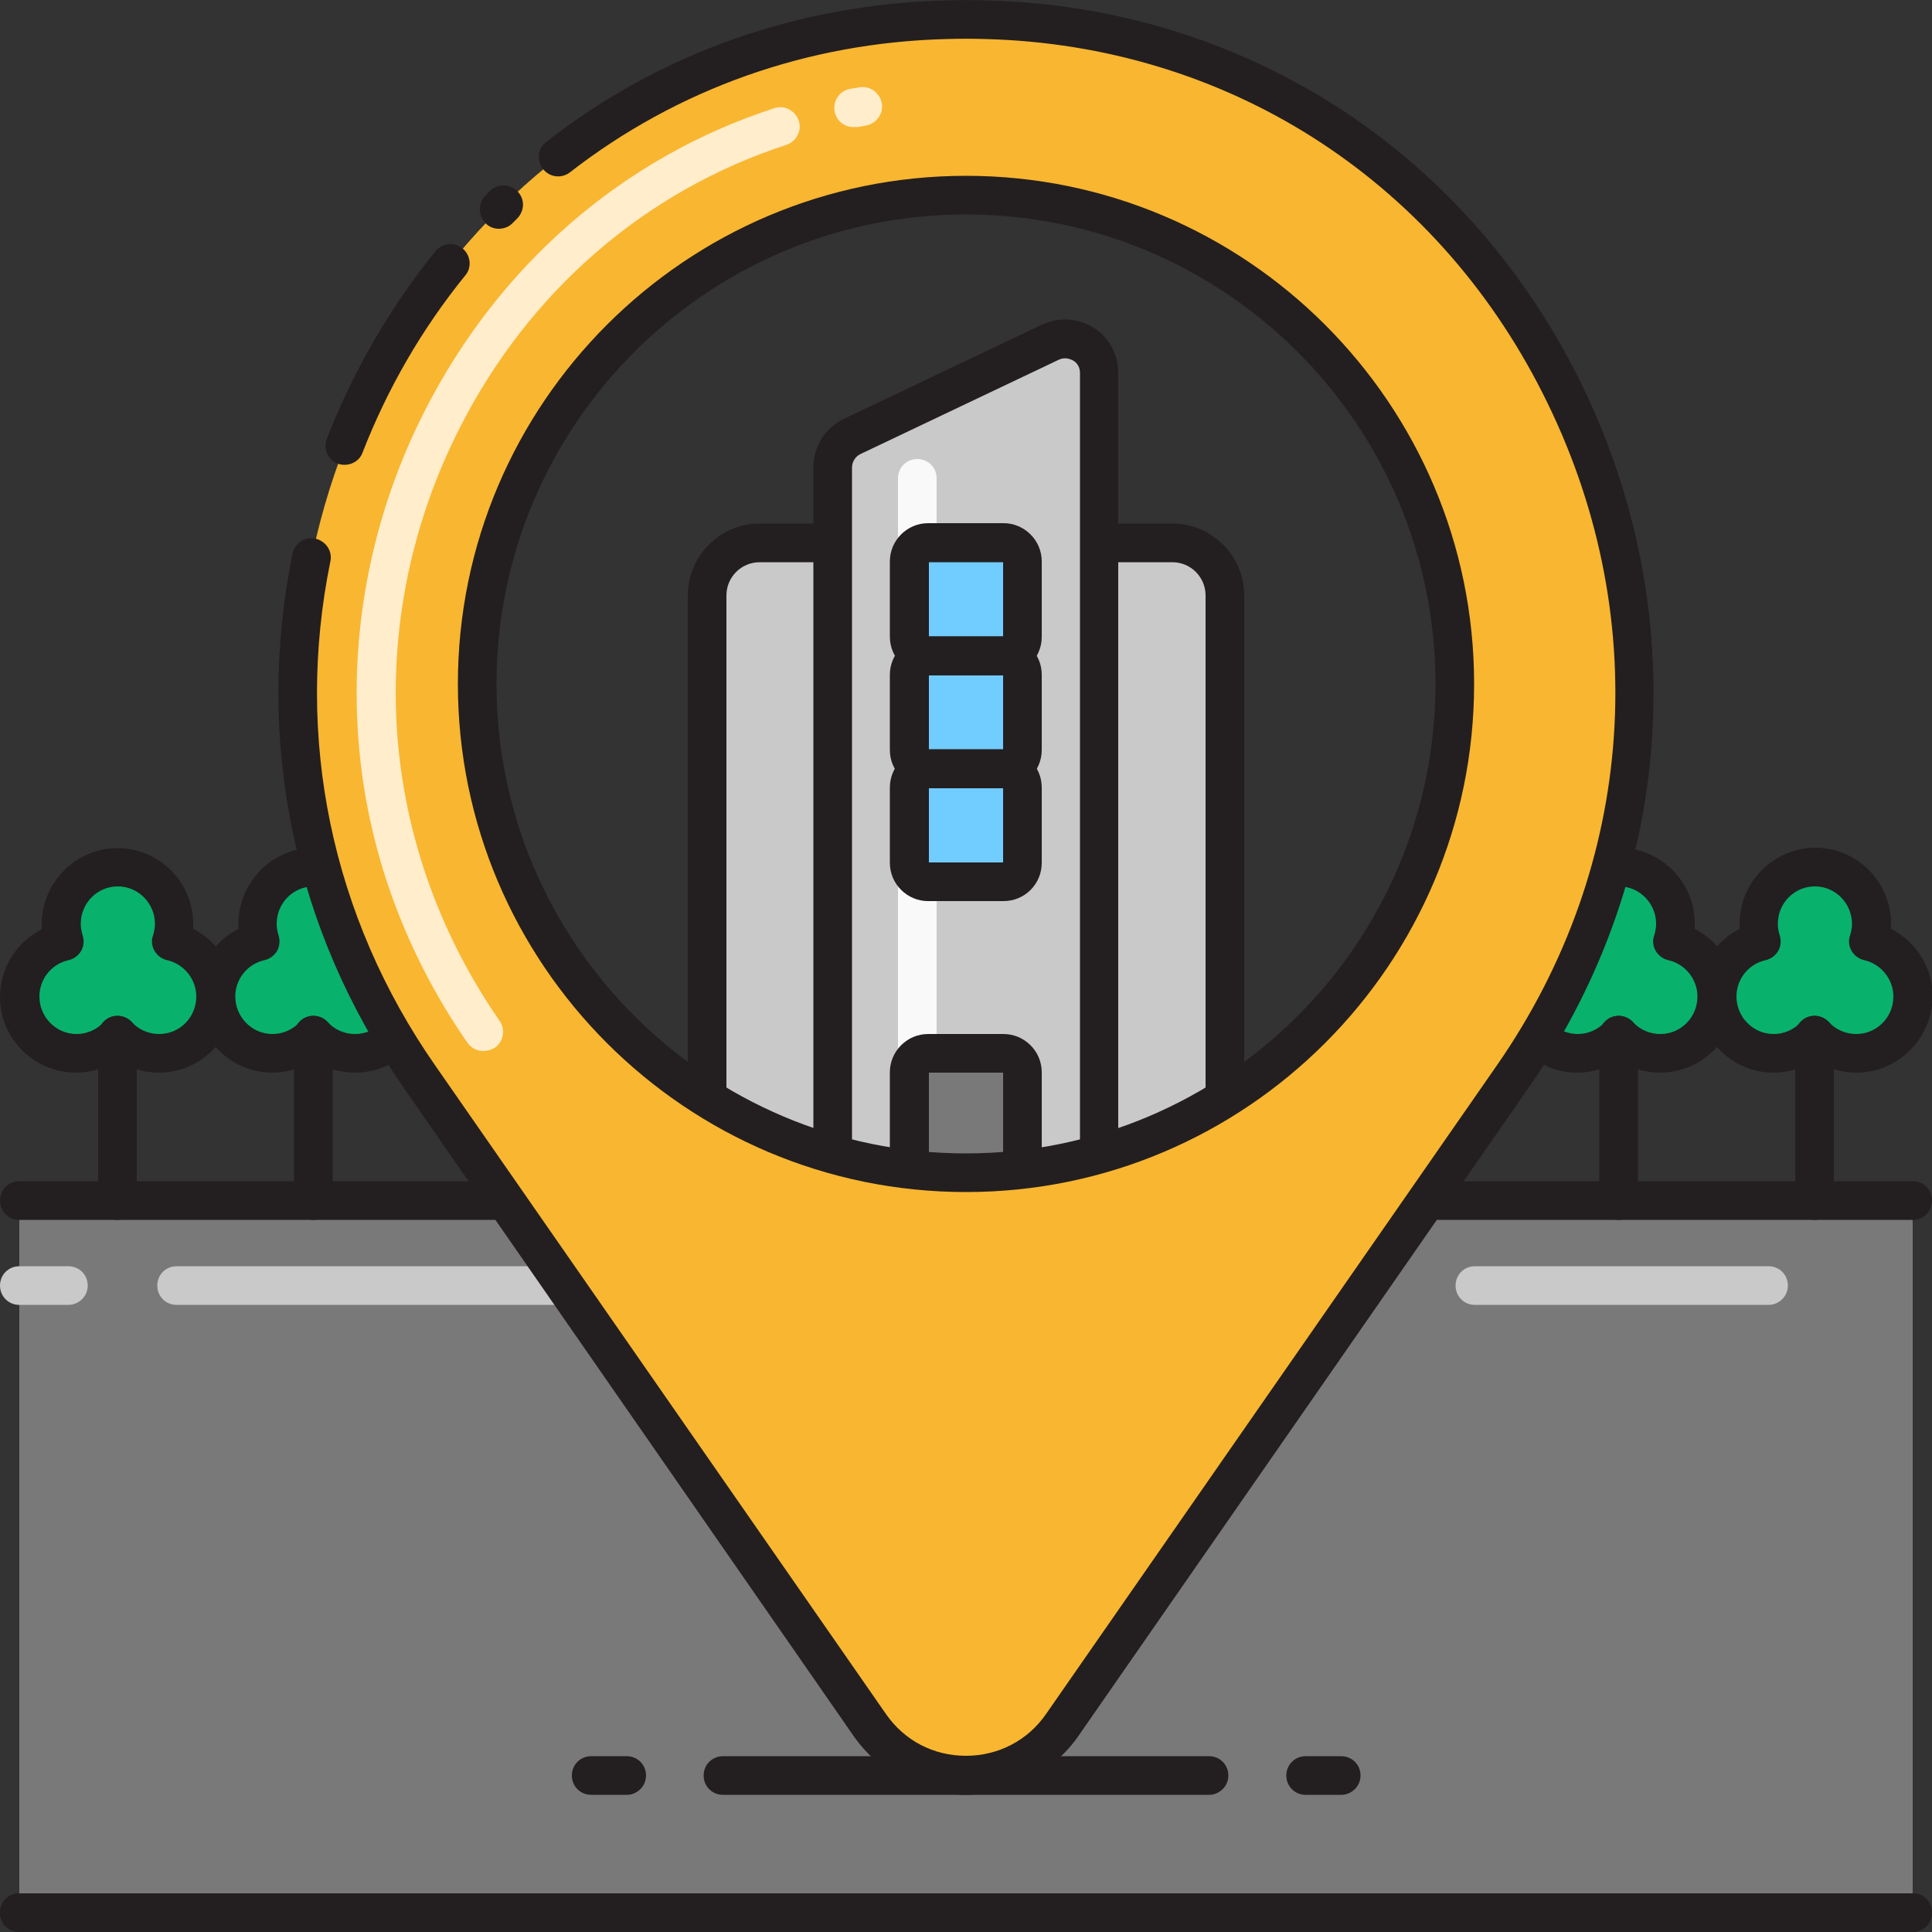 <svg width="44" height="44" viewBox="0 0 44 44" fill="none" xmlns="http://www.w3.org/2000/svg">
<rect x="0" y="0" width="44" height="44" fill="#333333" stroke="none"/>
<g clip-path="url(#clip0_714_6717)">
<path d="M43.56 27.342H0.44V43.56H43.56V27.342Z" fill="#7A7979"/>
<path d="M12.857 29.718H4.022C3.775 29.718 3.582 29.524 3.582 29.278C3.582 29.031 3.775 28.838 4.022 28.838H12.857C13.103 28.838 13.297 29.031 13.297 29.278C13.297 29.524 13.094 29.718 12.857 29.718Z" fill="#C9C9C9"/>
<path d="M27.896 27.342H16.104V13.561C16.104 12.901 16.641 12.364 17.301 12.364H26.699C27.359 12.364 27.896 12.901 27.896 13.561V27.342Z" fill="#C9C9C9"/>
<path d="M27.896 27.782H16.104C15.858 27.782 15.664 27.588 15.664 27.342V13.561C15.664 12.663 16.395 11.924 17.301 11.924H26.699C27.597 11.924 28.336 12.654 28.336 13.561V27.342C28.336 27.579 28.134 27.782 27.896 27.782ZM16.544 26.902H27.456V13.561C27.456 13.147 27.122 12.804 26.699 12.804H17.301C16.887 12.804 16.544 13.138 16.544 13.561V26.902Z" fill="#231F20"/>
<path d="M25.036 27.342H18.964V10.639C18.964 10.34 19.14 10.067 19.404 9.935L23.919 7.788C24.438 7.542 25.027 7.92 25.027 8.492V27.342H25.036Z" fill="#C9C9C9"/>
<path d="M25.036 27.782H18.964C18.718 27.782 18.524 27.588 18.524 27.342V10.639C18.524 10.173 18.797 9.742 19.219 9.539L23.733 7.392C24.112 7.216 24.552 7.242 24.904 7.462C25.256 7.682 25.467 8.07 25.467 8.492V27.342C25.476 27.579 25.282 27.782 25.036 27.782ZM19.404 26.902H24.596V8.492C24.596 8.325 24.49 8.237 24.438 8.21C24.385 8.184 24.262 8.122 24.112 8.193L19.598 10.34C19.483 10.393 19.404 10.516 19.404 10.648V26.902Z" fill="#231F20"/>
<path d="M43.56 27.782H0.44C0.194 27.782 0 27.588 0 27.342C0 27.095 0.194 26.902 0.44 26.902H43.56C43.806 26.902 44 27.095 44 27.342C44 27.588 43.806 27.782 43.56 27.782Z" fill="#231F20"/>
<path d="M43.56 44H0.44C0.194 44 0 43.806 0 43.56C0 43.314 0.194 43.12 0.44 43.12H43.56C43.806 43.12 44 43.314 44 43.56C44 43.806 43.806 44 43.56 44Z" fill="#231F20"/>
<path d="M43.56 44H0.44C0.194 44 0 43.806 0 43.56C0 43.314 0.194 43.12 0.44 43.12H43.56C43.806 43.12 44 43.314 44 43.56C44 43.806 43.806 44 43.56 44Z" fill="#231F20"/>
<path d="M3.898 21.437C3.942 21.314 3.96 21.182 3.96 21.041C3.96 20.328 3.379 19.747 2.675 19.747C1.962 19.747 1.39 20.328 1.39 21.041C1.39 21.182 1.408 21.314 1.452 21.437C0.871 21.569 0.44 22.088 0.44 22.695C0.44 23.408 1.021 23.989 1.725 23.989C2.094 23.989 2.438 23.83 2.666 23.575C2.904 23.83 3.238 23.989 3.608 23.989C4.321 23.989 4.893 23.408 4.893 22.695C4.91 22.088 4.479 21.569 3.898 21.437Z" fill="#08B26C"/>
<path d="M3.617 24.429C3.282 24.429 2.948 24.332 2.675 24.147C2.394 24.332 2.068 24.429 1.734 24.429C0.774 24.429 0 23.654 0 22.704C0 22.044 0.378 21.454 0.95 21.164C0.95 21.129 0.95 21.094 0.95 21.05C0.95 20.099 1.725 19.316 2.675 19.316C3.626 19.316 4.4 20.09 4.4 21.041C4.4 21.076 4.4 21.111 4.4 21.155C4.972 21.446 5.35 22.044 5.35 22.695C5.35 23.654 4.567 24.429 3.617 24.429ZM2.675 23.135C2.798 23.135 2.913 23.188 3.001 23.276C3.159 23.452 3.388 23.549 3.626 23.549C4.092 23.549 4.47 23.17 4.47 22.695C4.47 22.299 4.189 21.956 3.81 21.868C3.687 21.842 3.582 21.762 3.52 21.657C3.458 21.551 3.441 21.419 3.485 21.305C3.511 21.217 3.529 21.129 3.529 21.041C3.529 20.574 3.15 20.187 2.684 20.187C2.218 20.187 1.839 20.566 1.839 21.041C1.839 21.129 1.857 21.217 1.883 21.305C1.918 21.419 1.91 21.551 1.848 21.657C1.786 21.762 1.681 21.842 1.558 21.868C1.17 21.956 0.898 22.299 0.898 22.695C0.898 23.162 1.276 23.549 1.742 23.549C1.98 23.549 2.2 23.452 2.367 23.276C2.438 23.188 2.552 23.135 2.675 23.135Z" fill="#231F20"/>
<path d="M2.675 27.782C2.429 27.782 2.235 27.588 2.235 27.342V23.575C2.235 23.329 2.429 23.135 2.675 23.135C2.922 23.135 3.115 23.329 3.115 23.575V27.342C3.115 27.579 2.913 27.782 2.675 27.782Z" fill="#231F20"/>
<path d="M8.369 21.437C8.413 21.314 8.43 21.182 8.43 21.041C8.43 20.328 7.85 19.747 7.146 19.747C6.433 19.747 5.861 20.328 5.861 21.041C5.861 21.182 5.878 21.314 5.922 21.437C5.35 21.569 4.919 22.079 4.919 22.695C4.919 23.408 5.5 23.989 6.204 23.989C6.574 23.989 6.917 23.83 7.146 23.575C7.383 23.83 7.718 23.989 8.087 23.989C8.8 23.989 9.372 23.408 9.372 22.695C9.372 22.088 8.941 21.569 8.369 21.437Z" fill="#08B26C"/>
<path d="M8.087 24.429C7.753 24.429 7.418 24.332 7.146 24.147C6.864 24.332 6.538 24.429 6.204 24.429C5.254 24.429 4.479 23.654 4.479 22.695C4.479 22.035 4.858 21.446 5.43 21.155C5.43 21.12 5.43 21.085 5.43 21.041C5.43 20.09 6.204 19.307 7.154 19.307C8.105 19.307 8.879 20.082 8.879 21.041C8.879 21.076 8.879 21.111 8.879 21.155C9.451 21.446 9.83 22.044 9.83 22.695C9.812 23.654 9.038 24.429 8.087 24.429ZM7.137 23.135C7.26 23.135 7.374 23.188 7.462 23.276C7.621 23.452 7.85 23.549 8.087 23.549C8.554 23.549 8.932 23.17 8.932 22.695C8.932 22.299 8.65 21.956 8.272 21.868C8.149 21.842 8.043 21.762 7.982 21.657C7.92 21.551 7.902 21.419 7.946 21.305C7.973 21.217 7.99 21.129 7.99 21.041C7.99 20.574 7.612 20.187 7.146 20.187C6.679 20.187 6.301 20.566 6.301 21.041C6.301 21.129 6.318 21.217 6.345 21.305C6.38 21.419 6.371 21.551 6.31 21.657C6.248 21.762 6.142 21.842 6.019 21.868C5.632 21.956 5.359 22.299 5.359 22.695C5.359 23.162 5.738 23.549 6.204 23.549C6.442 23.549 6.662 23.452 6.829 23.276C6.899 23.188 7.014 23.135 7.137 23.135Z" fill="#231F20"/>
<path d="M7.137 27.782C6.89 27.782 6.697 27.588 6.697 27.342V23.575C6.697 23.329 6.89 23.135 7.137 23.135C7.383 23.135 7.577 23.329 7.577 23.575V27.342C7.577 27.579 7.383 27.782 7.137 27.782Z" fill="#231F20"/>
<path d="M38.086 21.437C38.13 21.314 38.148 21.182 38.148 21.041C38.148 20.328 37.567 19.747 36.863 19.747C36.15 19.747 35.578 20.328 35.578 21.041C35.578 21.182 35.596 21.314 35.64 21.437C35.068 21.569 34.637 22.079 34.637 22.695C34.637 23.408 35.218 23.989 35.922 23.989C36.291 23.989 36.634 23.83 36.863 23.575C37.101 23.83 37.435 23.989 37.805 23.989C38.517 23.989 39.09 23.408 39.09 22.695C39.098 22.088 38.667 21.569 38.086 21.437Z" fill="#08B26C"/>
<path d="M37.805 24.429C37.47 24.429 37.136 24.332 36.863 24.147C36.582 24.332 36.256 24.429 35.922 24.429C34.971 24.429 34.197 23.654 34.197 22.695C34.197 22.035 34.575 21.446 35.147 21.155C35.147 21.12 35.147 21.085 35.147 21.041C35.147 20.09 35.922 19.307 36.872 19.307C37.822 19.307 38.597 20.082 38.597 21.041C38.597 21.076 38.597 21.111 38.597 21.155C39.169 21.446 39.547 22.044 39.547 22.695C39.538 23.654 38.755 24.429 37.805 24.429ZM36.863 23.135C36.986 23.135 37.101 23.188 37.189 23.276C37.347 23.452 37.576 23.549 37.814 23.549C38.28 23.549 38.658 23.17 38.658 22.695C38.658 22.299 38.377 21.956 37.998 21.868C37.875 21.842 37.77 21.762 37.708 21.657C37.646 21.551 37.629 21.419 37.673 21.305C37.699 21.217 37.717 21.129 37.717 21.041C37.717 20.574 37.338 20.187 36.872 20.187C36.406 20.187 36.027 20.566 36.027 21.041C36.027 21.129 36.045 21.217 36.071 21.305C36.106 21.419 36.098 21.551 36.036 21.657C35.974 21.762 35.869 21.842 35.746 21.868C35.358 21.956 35.086 22.299 35.086 22.695C35.086 23.162 35.464 23.549 35.93 23.549C36.168 23.549 36.388 23.452 36.555 23.276C36.626 23.188 36.74 23.135 36.863 23.135Z" fill="#231F20"/>
<path d="M36.863 27.782C36.617 27.782 36.423 27.588 36.423 27.342V23.575C36.423 23.329 36.617 23.135 36.863 23.135C37.109 23.135 37.303 23.329 37.303 23.575V27.342C37.303 27.579 37.101 27.782 36.863 27.782Z" fill="#231F20"/>
<path d="M42.557 21.437C42.601 21.314 42.618 21.182 42.618 21.041C42.618 20.328 42.038 19.747 41.334 19.747C40.63 19.747 40.049 20.328 40.049 21.041C40.049 21.182 40.066 21.314 40.11 21.437C39.538 21.569 39.107 22.079 39.107 22.695C39.107 23.408 39.688 23.989 40.392 23.989C40.762 23.989 41.105 23.83 41.334 23.575C41.571 23.83 41.906 23.989 42.275 23.989C42.988 23.989 43.56 23.408 43.56 22.695C43.56 22.088 43.129 21.569 42.557 21.437Z" fill="#08B26C"/>
<path d="M42.275 24.429C41.941 24.429 41.606 24.332 41.334 24.147C41.052 24.332 40.726 24.429 40.392 24.429C39.442 24.429 38.667 23.654 38.667 22.695C38.667 22.035 39.046 21.446 39.618 21.155C39.618 21.12 39.618 21.085 39.618 21.041C39.618 20.09 40.392 19.307 41.342 19.307C42.293 19.307 43.067 20.082 43.067 21.041C43.067 21.076 43.067 21.111 43.067 21.155C43.639 21.446 44.018 22.044 44.018 22.695C44 23.654 43.226 24.429 42.275 24.429ZM41.325 23.135C41.448 23.135 41.562 23.188 41.65 23.276C41.809 23.452 42.038 23.549 42.275 23.549C42.742 23.549 43.12 23.17 43.12 22.695C43.12 22.299 42.838 21.956 42.46 21.868C42.337 21.842 42.231 21.762 42.17 21.657C42.108 21.551 42.09 21.419 42.134 21.305C42.161 21.217 42.178 21.129 42.178 21.041C42.178 20.574 41.8 20.187 41.334 20.187C40.867 20.187 40.489 20.566 40.489 21.041C40.489 21.129 40.506 21.217 40.533 21.305C40.568 21.419 40.559 21.551 40.498 21.657C40.436 21.762 40.33 21.842 40.207 21.868C39.82 21.956 39.547 22.299 39.547 22.695C39.547 23.162 39.926 23.549 40.392 23.549C40.63 23.549 40.85 23.452 41.017 23.276C41.087 23.188 41.202 23.135 41.325 23.135Z" fill="#231F20"/>
<path d="M41.325 27.782C41.078 27.782 40.885 27.588 40.885 27.342V23.575C40.885 23.329 41.078 23.135 41.325 23.135C41.571 23.135 41.765 23.329 41.765 23.575V27.342C41.765 27.579 41.571 27.782 41.325 27.782Z" fill="#231F20"/>
<path d="M27.535 40.876H16.465C16.218 40.876 16.025 40.682 16.025 40.436C16.025 40.19 16.218 39.996 16.465 39.996H27.535C27.782 39.996 27.975 40.19 27.975 40.436C27.975 40.682 27.773 40.876 27.535 40.876Z" fill="#231F20"/>
<path d="M14.274 40.876H13.464C13.217 40.876 13.024 40.682 13.024 40.436C13.024 40.19 13.217 39.996 13.464 39.996H14.274C14.52 39.996 14.713 40.19 14.713 40.436C14.713 40.682 14.511 40.876 14.274 40.876Z" fill="#231F20"/>
<path d="M30.545 40.876H29.735C29.489 40.876 29.295 40.682 29.295 40.436C29.295 40.19 29.489 39.996 29.735 39.996H30.545C30.791 39.996 30.985 40.19 30.985 40.436C30.985 40.682 30.782 40.876 30.545 40.876Z" fill="#231F20"/>
<path d="M1.558 29.718H0.44C0.194 29.718 0 29.524 0 29.278C0 29.031 0.194 28.838 0.44 28.838H1.558C1.804 28.838 1.998 29.031 1.998 29.278C1.998 29.524 1.795 29.718 1.558 29.718Z" fill="#C9C9C9"/>
<path d="M40.278 29.718H33.59C33.343 29.718 33.15 29.524 33.15 29.278C33.15 29.031 33.343 28.838 33.59 28.838H40.278C40.524 28.838 40.718 29.031 40.718 29.278C40.718 29.524 40.515 29.718 40.278 29.718Z" fill="#C9C9C9"/>
<path d="M20.891 24.86C20.645 24.86 20.451 24.666 20.451 24.42V10.894C20.451 10.648 20.645 10.454 20.891 10.454C21.138 10.454 21.331 10.648 21.331 10.894V24.42C21.331 24.658 21.129 24.86 20.891 24.86Z" fill="#F9F9F9"/>
<path d="M22.854 12.364H21.137C20.9 12.364 20.706 12.558 20.706 12.795V14.511C20.706 14.749 20.9 14.942 21.137 14.942H22.854C23.091 14.942 23.285 14.749 23.285 14.511V12.795C23.285 12.558 23.091 12.364 22.854 12.364Z" fill="#71CCFF"/>
<path d="M22.854 15.374H21.138C20.662 15.374 20.266 14.986 20.266 14.502V12.786C20.266 12.311 20.654 11.915 21.138 11.915H22.854C23.329 11.915 23.725 12.302 23.725 12.786V14.502C23.725 14.986 23.338 15.374 22.854 15.374ZM21.155 14.494H22.845V12.804H21.155V14.494Z" fill="#231F20"/>
<path d="M22.854 14.934H21.137C20.9 14.934 20.706 15.127 20.706 15.365V17.081C20.706 17.318 20.9 17.512 21.137 17.512H22.854C23.091 17.512 23.285 17.318 23.285 17.081V15.365C23.285 15.127 23.091 14.934 22.854 14.934Z" fill="#71CCFF"/>
<path d="M22.854 17.952H21.138C20.662 17.952 20.266 17.565 20.266 17.081V15.365C20.266 14.89 20.654 14.494 21.138 14.494H22.854C23.329 14.494 23.725 14.881 23.725 15.365V17.081C23.725 17.556 23.338 17.952 22.854 17.952ZM21.155 17.072H22.845V15.382H21.155V17.072Z" fill="#231F20"/>
<path d="M22.854 23.989H21.137C20.9 23.989 20.706 24.182 20.706 24.42V26.91C20.706 27.148 20.9 27.342 21.137 27.342H22.854C23.091 27.342 23.285 27.148 23.285 26.91V24.42C23.285 24.182 23.091 23.989 22.854 23.989Z" fill="#7A7979"/>
<path d="M22.854 27.782H21.138C20.662 27.782 20.266 27.394 20.266 26.91V24.42C20.266 23.945 20.654 23.549 21.138 23.549H22.854C23.329 23.549 23.725 23.936 23.725 24.42V26.91C23.725 27.386 23.338 27.782 22.854 27.782ZM21.155 26.902H22.845V24.429H21.155V26.902Z" fill="#231F20"/>
<path d="M22.854 17.512H21.137C20.9 17.512 20.706 17.706 20.706 17.943V19.659C20.706 19.897 20.9 20.09 21.137 20.09H22.854C23.091 20.09 23.285 19.897 23.285 19.659V17.943C23.285 17.697 23.091 17.512 22.854 17.512Z" fill="#71CCFF"/>
<path d="M22.854 20.522H21.138C20.662 20.522 20.266 20.134 20.266 19.65V17.934C20.266 17.459 20.654 17.063 21.138 17.063H22.854C23.329 17.063 23.725 17.45 23.725 17.934V19.65C23.725 20.134 23.338 20.522 22.854 20.522ZM21.155 19.642H22.845V17.952H21.155V19.642Z" fill="#231F20"/>
<path d="M22.449 0.449C22.299 0.44 22.15 0.44 22 0.44C21.85 0.44 21.701 0.44 21.551 0.449C18.269 0.537 15.382 1.61 13.05 3.326C6.767 7.955 4.514 17.266 9.548 24.517L19.818 39.292C20.874 40.814 23.135 40.814 24.191 39.292L34.461 24.517C41.36 14.564 34.558 0.757 22.449 0.449ZM22 26.708C15.849 26.708 10.868 21.727 10.868 15.576C10.868 9.425 15.849 4.444 22 4.444C28.151 4.444 33.132 9.425 33.132 15.576C33.132 21.727 28.151 26.708 22 26.708Z" fill="#F9B630"/>
<path d="M22 40.876C20.988 40.876 20.029 40.374 19.448 39.547L9.187 24.763C6.688 21.173 5.799 16.861 6.661 12.61C6.714 12.373 6.943 12.214 7.181 12.267C7.418 12.32 7.577 12.549 7.524 12.786C6.705 16.799 7.55 20.874 9.909 24.262L20.178 39.037C20.601 39.644 21.261 39.987 22 39.987C22.739 39.987 23.408 39.635 23.822 39.037L34.091 24.262C37.277 19.677 37.664 13.948 35.13 8.95C32.648 4.039 27.896 1.03 22.44 0.889C22.149 0.88 21.85 0.88 21.56 0.889C18.392 0.968 15.426 2.024 12.98 3.925C12.786 4.074 12.514 4.039 12.364 3.846C12.214 3.652 12.249 3.379 12.443 3.23C15.03 1.206 18.181 0.097 21.542 0.009C21.841 -2.73442e-06 22.158 -2.73442e-06 22.466 0.009C28.257 0.158 33.29 3.353 35.922 8.554C37.18 11.044 37.778 13.807 37.638 16.562C37.497 19.483 36.52 22.317 34.813 24.772L24.552 39.547C23.971 40.374 23.012 40.876 22 40.876Z" fill="#231F20"/>
<path d="M7.849 10.586C7.797 10.586 7.744 10.578 7.691 10.56C7.462 10.472 7.357 10.217 7.445 9.988C8.052 8.439 8.879 7.005 9.918 5.72C10.067 5.535 10.349 5.5 10.534 5.658C10.718 5.808 10.754 6.09 10.595 6.274C9.61 7.489 8.826 8.844 8.254 10.314C8.193 10.481 8.025 10.586 7.849 10.586Z" fill="#231F20"/>
<path d="M11.361 5.21C11.246 5.21 11.132 5.166 11.053 5.078C10.886 4.902 10.886 4.629 11.053 4.453C11.088 4.418 11.123 4.382 11.159 4.347C11.335 4.18 11.607 4.18 11.783 4.356C11.959 4.532 11.95 4.805 11.774 4.981C11.739 5.016 11.704 5.051 11.669 5.086C11.59 5.166 11.475 5.21 11.361 5.21Z" fill="#231F20"/>
<path d="M19.439 2.895C19.228 2.895 19.043 2.746 19.008 2.534C18.964 2.297 19.122 2.068 19.36 2.024C19.43 2.015 19.501 1.998 19.571 1.989C19.809 1.945 20.038 2.112 20.082 2.35C20.126 2.587 19.959 2.816 19.721 2.86C19.659 2.869 19.589 2.886 19.527 2.895C19.492 2.886 19.466 2.895 19.439 2.895Z" fill="#FFEDCC"/>
<path d="M11.009 23.936C10.868 23.936 10.736 23.874 10.648 23.751C9.134 21.569 8.263 19.052 8.14 16.474C8.017 14.036 8.545 11.572 9.671 9.363C11.361 6.037 14.186 3.582 17.635 2.464C17.864 2.385 18.11 2.517 18.19 2.746C18.269 2.974 18.137 3.221 17.908 3.3C14.687 4.347 12.039 6.644 10.463 9.759C9.407 11.836 8.914 14.142 9.029 16.43C9.152 18.85 9.962 21.208 11.379 23.25C11.519 23.452 11.466 23.725 11.264 23.866C11.185 23.91 11.097 23.936 11.009 23.936Z" fill="#FFEDCC"/>
<path d="M22 27.148C15.62 27.148 10.428 21.956 10.428 15.576C10.428 9.196 15.62 4.004 22 4.004C28.38 4.004 33.572 9.196 33.572 15.576C33.572 21.956 28.38 27.148 22 27.148ZM22 4.884C16.104 4.884 11.308 9.68 11.308 15.576C11.308 21.472 16.104 26.268 22 26.268C27.896 26.268 32.692 21.472 32.692 15.576C32.692 9.68 27.896 4.884 22 4.884Z" fill="#231F20"/>
</g>
<defs>
<clipPath id="clip0_714_6717">
<rect width="44" height="44" fill="white"/>
</clipPath>
</defs>
</svg>
